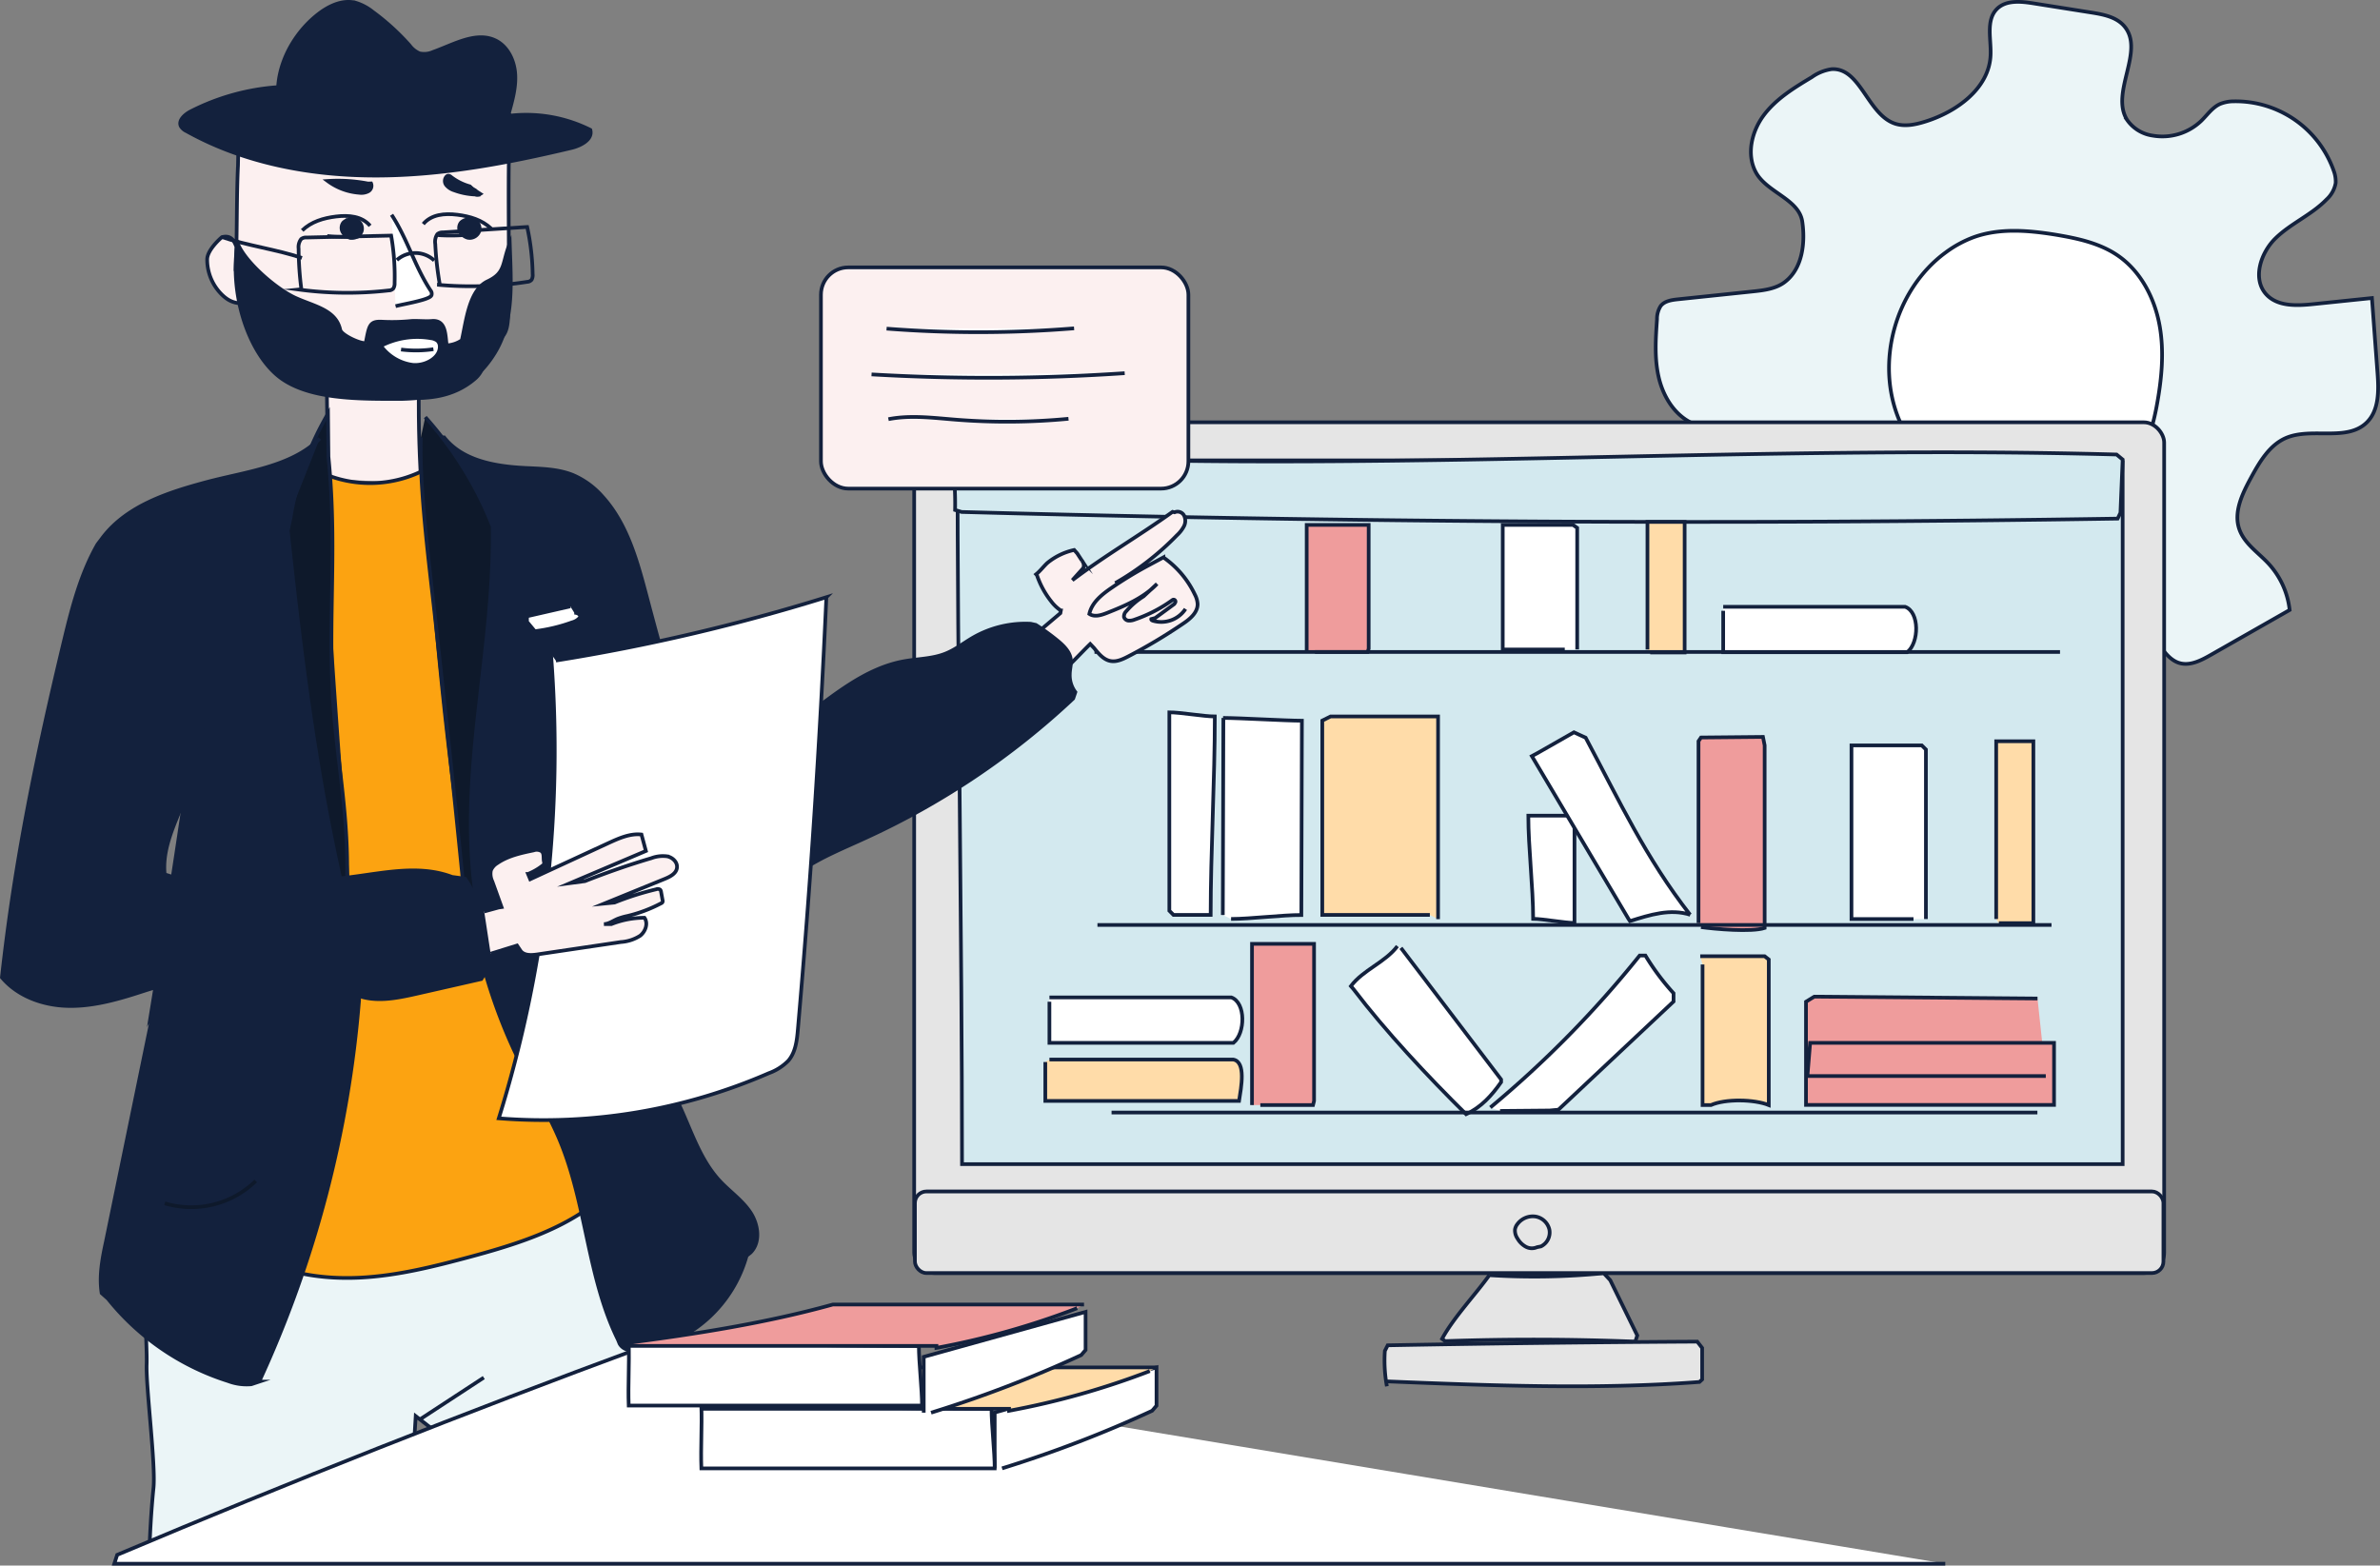 <svg xmlns="http://www.w3.org/2000/svg" width="645.83" height="424.83" viewBox="0 0 645.83 424.83">
  <rect x="0" y="0" width="645.83" height="424.83" fill="#808080" stroke="none"/>
  <g id="ab41fbab-78f5-41f9-9633-04bf999d5de9" data-name="Layer 2">
    <g id="a9fc2e03-c92f-487a-b684-81809f2bf2c1" data-name="Layer 12">
      <path d="M489.06,60.13c-.9-6.09-9.59-7.91-12.56-13.31-2.67-4.87-1.19-11.17,2.15-15.6s8.21-7.41,13-10.28A12.23,12.23,0,0,1,497,18.77c7.84-.51,9.74,12.25,17.18,14.77,2.67.9,5.6.29,8.29-.56C531,30.32,539.69,24,540.15,15.11c.23-4.4-1.37-9.59,1.75-12.7C544.33,0,548.28.36,551.66.89l15.77,2.5c3.28.52,6.84,1.19,9,3.71,5.73,6.69-3.91,18,.78,25.45a10.22,10.22,0,0,0,7,4.26,15.26,15.26,0,0,0,13.1-4c1.65-1.6,3-3.63,5.08-4.58a9.88,9.88,0,0,1,3.73-.73,28.22,28.22,0,0,1,27.14,18.81,8.29,8.29,0,0,1,.54,3.36,7.89,7.89,0,0,1-2.47,4.45c-4,4.14-9.62,6.46-13.78,10.47s-6.47,11.21-2.49,15.4c3.08,3.23,8.21,3,12.65,2.54l15.93-1.65,1.51,20.33c.35,4.71.47,10.06-2.87,13.39-5.44,5.41-15.09,1.2-22.1,4.3-4.45,2-7.07,6.53-9.39,10.8s-4.73,9.23-3.16,13.85c1.34,3.95,5.17,6.39,8,9.45a22.14,22.14,0,0,1,5.68,12.53l-21.42,12.2c-2.63,1.5-5.66,3.06-8.56,2.17-2.36-.73-3.94-2.88-5.4-4.87-2.47-3.38-5.19-6.74-8.87-8.73s-8.58-2.27-11.84.36c-7.68,6.18-.36,21.14-8,27.39-3.44,2.81-8.42,2.39-12.79,1.63a144,144,0,0,1-19.39-4.77,4.23,4.23,0,0,1-2.21-1.26,4,4,0,0,1-.43-3c1.11-8.15,5.26-17.45,0-23.8a10.25,10.25,0,0,0-11.3-3c-5.69,2.2-8.68,9.25-14.61,10.7-6.68,1.64-12.46-4.58-16.53-10.12l-8.2-11.15a5.79,5.79,0,0,1-1.36-2.83,4.54,4.54,0,0,1,.5-2.22c3.3-7.11,14.63-9.87,14.33-17.7-.19-5.23-5.91-8.47-11.08-9.26s-10.71-.25-15.37-2.63-7.56-7.32-8.71-12.41-.79-10.39-.43-15.6a6.54,6.54,0,0,1,1-3.6c1.06-1.35,2.95-1.63,4.66-1.81l20.26-2.12c3.18-.33,6.56-.74,9-2.76C489.12,72.69,489.9,65.83,489.06,60.13Z" fill="#ebf5f7" stroke="#13213d" stroke-miterlimit="10"/>
      <path d="M572.73,131.51c-5.05,2.09-10.14,4.2-15.52,5.17-16.8,3-35.05-6.81-41.76-22.5s-1.21-35.69,12.6-45.73a30.58,30.58,0,0,1,7.47-4.06c7.07-2.57,14.88-1.89,22.3-.7,5.94,1,12,2.28,16.95,5.71,6.14,4.26,9.86,11.41,11.22,18.77s.57,14.94-.81,22.29c-1.61,8.51-4.89,17.93-12.85,21.36Z" fill="#fff" stroke="#13213d" stroke-miterlimit="10"/>
    </g>
    <g id="b12a66cf-86d8-40ee-b651-f844a93225af" data-name="Layer 11">
      <rect x="248.07" y="114.6" width="339.19" height="230.86" rx="5.51" fill="#e5e5e5" stroke="#13213d" stroke-miterlimit="10"/>
      <path d="M404.16,346c-3.71,5.22-9.77,11.58-12.84,17.31l.81.62q25.8-.89,51.61.14l.55-1.67-7.34-15-1.76-1.9a192.53,192.53,0,0,1-31,.54" fill="#e5e5e5" stroke="#13213d" stroke-miterlimit="10"/>
      <path d="M376.17,374.85c27.66,1.13,57.42,2.27,85,.16l.72-.67v-8.56l-1.33-1.71q-42,.23-84,1l-.77,1.52a38.63,38.63,0,0,0,.55,9.6" fill="#e5e5e5" stroke="#13213d" stroke-miterlimit="10"/>
      <rect x="248.27" y="323.32" width="338.79" height="22.14" rx="3.12" fill="#e5e5e5" stroke="#13213d" stroke-miterlimit="10"/>
      <path d="M417.09,338.44a3.46,3.46,0,0,1-3.07-.13,5.84,5.84,0,0,1-2.23-2.21,3.85,3.85,0,0,1-.69-2.46,3.26,3.26,0,0,1,.7-1.52,5.21,5.21,0,0,1,4.85-2,4.65,4.65,0,0,1,3.79,3.55,4.21,4.21,0,0,1-2.3,4.56Z" fill="#e5e5e5" stroke="#13213d" stroke-miterlimit="10"/>
    </g>
    <g id="ede823d4-9fd1-44ef-bdde-717e0ae90934" data-name="Layer 18">
      <path d="M568.66,124.93H263.52l-3.7-3.65c0,62,1.23,132.59,1.23,194.63H576v-191" fill="#d3e9ef" stroke="#13213d" stroke-miterlimit="10"/>
      <path d="M258.05,122.86a84.14,84.14,0,0,1,1.12,15.53l1.78.54q156.78,4.26,313.69,1.8l.76-1.57L576,124.7l-1.65-1.36c-105-2.89-211.57,5.86-316.34-.48" fill="#d3e9ef" stroke="#13213d" stroke-miterlimit="10"/>
    </g>
    <g id="ab07a85f-8334-4820-8833-e280f1d18561" data-name="Layer 17">
      <path d="M334.06,249.37c5.23,0,13.84-1.09,19.07-1.07l.15-52.73-.07,0c-4.49,0-16.83-.75-21.32-.75l.08,0-.15,53.48" fill="#fff" stroke="#13213d" stroke-miterlimit="10"/>
      <path d="M317.31,193.3v53.84l1.12,1.13h10.09c0-16.83,1.13-37,1.13-53.85C326.65,194.42,320.3,193.3,317.31,193.3Z" fill="#fff" stroke="#13213d" stroke-miterlimit="10"/>
      <path d="M388,248.27H358.81V195.54l2.25-1.12h29.17v55" fill="#ffdca9" stroke="#13213d" stroke-miterlimit="10"/>
      <path d="M426.13,221.34H414.72c0,8.6,1.31,19.45,1.31,28,2.62,0,8.6,1.12,11.22,1.12v-28" fill="#fff" stroke="#13213d" stroke-miterlimit="10"/>
      <path d="M458.67,248.24c-5.44-1.74-10.92,0-16.37,1.71l-.4-.6-26.22-44.17,1.42-.76,10-5.7,3.18,1.46c9.18,17.24,16.34,32.66,28.35,48.06" fill="#fff" stroke="#13213d" stroke-miterlimit="10"/>
      <path d="M461.58,251.58c3.75.53,13.67,1.41,17.27.24V202.27l-.46-2.3-16.81.16-.68,1v49.36" fill="#ef9c9c" stroke="#13213d" stroke-miterlimit="10"/>
      <path d="M519.24,249.39H502.41V202.27h19.07l1.13,1.12v46" fill="#fff" stroke="#13213d" stroke-miterlimit="10"/>
      <path d="M542.42,250.51h9.35V201.15H541.68v48.24" fill="#ffdca9" stroke="#13213d" stroke-miterlimit="10"/>
      <path d="M555.14,292H490.45l.74-9h66.19v16.83H490.07v-28l2.25-1.38,60.57.51" fill="#ef9c9c" stroke="#13213d" stroke-miterlimit="10"/>
      <path d="M461.37,259.49h17.48l1.12.88v39.51c-3.94-1.59-11.81-1.74-15.7,0H462V261.73" fill="#ffdca9" stroke="#13213d" stroke-miterlimit="10"/>
      <path d="M407.05,301.47l13.47-.12,2.37-.22,31.24-29.35v-2.25a64.78,64.78,0,0,1-7.64-10.24h-1.55a287.21,287.21,0,0,1-40.52,41.24" fill="#fff" stroke="#13213d" stroke-miterlimit="10"/>
      <path d="M380.15,257.22l27.19,35.71v.72c-2.62,3.72-5.38,6.76-9.5,8.71h0c-10.37-10.25-21.77-22.38-30.61-34l-.66-.76c3.39-4.47,9.23-6.38,12.63-10.85" fill="#fff" stroke="#13213d" stroke-miterlimit="10"/>
      <path d="M342,299.87h14.3l.28-1.12V256.12H339.74v43.75" fill="#ef9c9c" stroke="#13213d" stroke-miterlimit="10"/>
      <path d="M284.77,271.83V283h49.92c3.28-2.61,3.4-10.94-.56-12.34H284.77" fill="#fff" stroke="#13213d" stroke-miterlimit="10"/>
      <path d="M284.77,287.53h49.92c3.46.66,2.12,7.47,1.54,11.22H283.65V288.19" fill="#ffdca9" stroke="#13213d" stroke-miterlimit="10"/>
      <path d="M424.61,176.25H407.78V142.44h19.07l1.13.8v33" fill="#fff" stroke="#13213d" stroke-miterlimit="10"/>
      <path d="M447.8,177.06h9.34V141.63H447.05v34.62" fill="#ffdca9" stroke="#13213d" stroke-miterlimit="10"/>
      <path d="M356.82,176.92h14.3l.28-.89V142.44H354.58v34.48" fill="#ef9c9c" stroke="#13213d" stroke-miterlimit="10"/>
      <path d="M467.6,165.75V177h49.93c3.28-2.61,3.39-10.94-.56-12.34H467.6" fill="#fff" stroke="#13213d" stroke-miterlimit="10"/>
    </g>
    <g id="a715363f-2934-44a7-9d8e-028552827454" data-name="Layer 16">
      <path d="M297,176.92h262" fill="#fff" stroke="#13213d" stroke-miterlimit="10"/>
      <path d="M297.8,251H556.69" fill="#fff" stroke="#13213d" stroke-miterlimit="10"/>
      <path d="M301.63,301.9H552.86" fill="#fff" stroke="#13213d" stroke-miterlimit="10"/>
    </g>
    <g id="e24d45d8-6d56-483d-92fb-c422e5b2c2e0" data-name="Layer 13">
      <rect x="222.77" y="72.56" width="99.71" height="60.03" rx="7.41" fill="#fcf0f0" stroke="#13213d" stroke-miterlimit="10"/>
      <path d="M240.58,89.18a322.49,322.49,0,0,0,50.88-.08" fill="#fff" stroke="#13213d" stroke-miterlimit="10"/>
      <path d="M236.5,101.6a550.47,550.47,0,0,0,68.69-.33" fill="#fff" stroke="#13213d" stroke-miterlimit="10"/>
      <path d="M241.08,113.75c5.9-1.16,12-.37,18,.11a175.72,175.72,0,0,0,30.86-.22" fill="#fff" stroke="#13213d" stroke-miterlimit="10"/>
    </g>
    <g id="b0d0f05b-7213-48cb-b1fb-e1c7a0c7ff1a" data-name="Layer 14">
      <g id="b47190c5-9d34-4004-a6b9-15ea5916f787" data-name="Layer 2">
        <path d="M114.3,131.14q-.93-14.64-.57-29.33H88.64L89,130" fill="#fcf0f0" stroke="#13213d" stroke-miterlimit="10"/>
        <path d="M173.1,331.31c0,1.17,0,2.33-.07,3.5a13.06,13.06,0,0,0,.55,1.67Z" fill="#fff" stroke="#13213d" stroke-miterlimit="10"/>
        <path d="M39.79,370.28c-.2,6.28,2.5,27.28,1.86,33.53s-1,12.91-1.21,19.85c14.05-.12,28.1-.78,42.11-1.86q10.41-.8,20.78-1.87c2.54-.26,5.08-.55,7.6-.86.6-12.09,1.2-23.74,1.88-34.78l4.63,3.6c-.73,5.17.88,19.86,1.41,30.2l4.45-.57c12.63-1.58,25.34-2.36,38.05-3,5-.26,10.07-.48,15.11-.72-1.19-26.3-3.85-52.67-3.43-79-1.34-5.1-.31-11.56-6.28-12.89a9,9,0,0,0-2.43-.16A673.28,673.28,0,0,1,61.63,319a21.65,21.65,0,0,0-3.69-.12c-13.27.82-13.77,12.7-12.91,22l-4.5-11.07A.3.3,0,0,0,40,330c1,14.48-2.4-5.44-1.7,8.34C38.52,343.63,40,364.93,39.79,370.28Z" fill="#ebf5f7" stroke="#13213d" stroke-miterlimit="10"/>
        <path d="M63.94,73.54c.43-8.8.21-19.78.64-28.59l.1-5c6-8,15-9.49,24.93-12S110,25.79,120,27.83c8.21,1.67,13.79,1.37,18.2,8.23v2c-.44,14.11.14,33.42-.3,47.54-.17,5.41-1.57,6.12-4.63,7.78-2.17,1.18-.78,6.24-4.31,9.31-11.81,10.27-30,3.2-45.06-.88H82c-5-.25-4.49-2.35-7.28-6.33s-7.15-6.8-8.54-11.4l1.08-1.79c-3.31.25-5.26-.38-7.56-2.87a13.37,13.37,0,0,1-3.48-9c0-2.73,4-6.07,4-6.07,2.7-.68,3.52,1.2,4.3,3.77" fill="#fcf0f0" stroke="#13213d" stroke-miterlimit="10"/>
        <path d="M99.25,93.09c-1.44.24-6.62-2.15-6.93-3.6-1.2-5.5-7.24-6.38-12.3-8.73S66.57,71.25,64.46,66c-2.21,13.64,2.78,29,10.73,35.78s22.56,6.48,33.81,6.48c11.88-.32,19.64-3.43,25.17-12.36,5.43-8.77,4.5-19.25,4.16-29.78-2.11,5.22-1,7.86-6,10.21s-5.77,10.52-7,16a8.11,8.11,0,0,1-4.11,1.39c-.4-2.79-.14-7-4.11-6.62-1.6.14-3.89-.1-5.49,0a52.28,52.28,0,0,1-8,.19c-3.39-.17-3.46,1.13-4.36,5.74" fill="#13213d" stroke="#13213d" stroke-miterlimit="10"/>
        <path d="M106.26,58.28c4.33,6.64,6.22,13.86,10.55,20.5a1.42,1.42,0,0,1,.28,1.36,1.35,1.35,0,0,1-.55.51c-1.68,1-7.39,1.95-9.2,2.43" fill="#fff" stroke="#13213d" stroke-miterlimit="10"/>
        <path d="M100.43,61.27c-2.21-2.62-5.78-2.94-9.23-2.52S84.46,60.16,82,62.53" fill="none" stroke="#13213d" stroke-miterlimit="10"/>
        <path d="M95.28,64.61A3.56,3.56,0,0,1,93,63a2.31,2.31,0,0,1,.17-2.6,3.1,3.1,0,0,1,2.37-.85,3.78,3.78,0,0,1,1,.12,2.51,2.51,0,0,1,1.62,3,2.75,2.75,0,0,1-2.91,1.88" fill="#13213d" stroke="#13213d" stroke-miterlimit="10"/>
        <path d="M95.77,62.67c.06.47-.63.78-1,.52a1.1,1.1,0,0,1-.36-1.28c.19-.57,1-1,1.4-.6s.16.93-.1,1.35a.92.92,0,0,1-.3.32c-.38.22-.89-.15-1-.58a2,2,0,0,1,.36-1.22c.09-.17.22-.37.41-.39a.55.55,0,0,1,.31.08,1.42,1.42,0,0,1,.77.88.84.84,0,0,1-.48,1,.55.55,0,0,1,1-.08c.16.41-.46.85-.82.57" fill="#13213d" stroke="#13213d" stroke-miterlimit="10"/>
        <path d="M127.16,64.57A3.53,3.53,0,0,1,124.91,63a2.29,2.29,0,0,1,.17-2.6,3.09,3.09,0,0,1,2.37-.86,3.83,3.83,0,0,1,1,.13,2.51,2.51,0,0,1,1.62,3,2.77,2.77,0,0,1-2.92,1.88" fill="#13213d" stroke="#13213d" stroke-miterlimit="10"/>
        <path d="M127.65,62.63c0,.47-.63.77-1.05.52a1.1,1.1,0,0,1-.35-1.28c.18-.58,1-1,1.4-.6s.16.93-.11,1.34a.94.94,0,0,1-.29.33c-.38.22-.89-.15-1-.58a2,2,0,0,1,.35-1.22c.1-.18.22-.37.42-.39a.58.58,0,0,1,.31.08,1.42,1.42,0,0,1,.77.88.86.86,0,0,1-.48,1,.55.55,0,0,1,1-.08c.15.41-.47.85-.82.57" fill="#13213d" stroke="#13213d" stroke-miterlimit="10"/>
        <path d="M88.8,64.05a51.23,51.23,0,0,0,8.49.14" fill="#fff" stroke="#13213d" stroke-miterlimit="10"/>
        <path d="M114.85,60.79c2.21-2.62,5.78-2.94,9.22-2.52s6.74,1.41,9.23,3.78" fill="none" stroke="#13213d" stroke-miterlimit="10"/>
        <path d="M127.37,63.67a52.32,52.32,0,0,1-8.49.14" fill="#fff" stroke="#13213d" stroke-miterlimit="10"/>
        <path d="M81.78,78.5a88.08,88.08,0,0,1-.75-11,3.56,3.56,0,0,1,.69-2.63,2.13,2.13,0,0,1,1.48-.42l22.94-.52a64,64,0,0,1,.94,12.85,2.59,2.59,0,0,1-.35,1.51,1.62,1.62,0,0,1-1.21.52,98.94,98.94,0,0,1-24.44-.24Z" fill="none" stroke="#13213d" stroke-miterlimit="10"/>
        <path d="M107.7,70.56a7.52,7.52,0,0,1,10.13.12" fill="none" stroke="#13213d" stroke-miterlimit="10"/>
        <path d="M119.34,77.2a87.77,87.77,0,0,1-1.23-11,3.7,3.7,0,0,1,.57-2.66,2.15,2.15,0,0,1,1.47-.48l22.9-1.47a64.4,64.4,0,0,1,1.49,12.8,2.63,2.63,0,0,1-.28,1.52,1.61,1.61,0,0,1-1.19.57,98.94,98.94,0,0,1-24.43.78Z" fill="none" stroke="#13213d" stroke-miterlimit="10"/>
        <path d="M81.93,70c-6.58-2.24-15.18-3.43-21.76-5.68" fill="#fff" stroke="#13213d" stroke-miterlimit="10"/>
        <path d="M100.69,49.77a1.71,1.71,0,0,1-.77,2.15,4.13,4.13,0,0,1-2.46.39,16.37,16.37,0,0,1-8.54-3.2,42.62,42.62,0,0,1,10.93.69Z" fill="#13213d" stroke="#13213d" stroke-miterlimit="10"/>
        <path d="M128.29,51.3c-.28-.23-.54-.49-.81-.74A14.94,14.94,0,0,1,122.36,48a1.1,1.1,0,0,0-.7-.32.75.75,0,0,0-.47.21,1.8,1.8,0,0,0-.08,2.36,4.58,4.58,0,0,0,2.17,1.4,18.52,18.52,0,0,0,6.59,1.15l0-.12q-.54-.53-1-1.08A1.76,1.76,0,0,1,128.29,51.3Z" fill="#13213d" stroke="#13213d" stroke-miterlimit="10"/>
        <path d="M127.31,50.71l3,1.91a1.48,1.48,0,0,1-1.21.18" fill="#13213d" stroke="#13213d" stroke-miterlimit="10"/>
        <path d="M103.07,94a21.55,21.55,0,0,1,13.83-2.23,3.73,3.73,0,0,1,1.77.67,2.13,2.13,0,0,1,.67,1.57c.1,3-3.79,5.31-7.32,5a12.68,12.68,0,0,1-8.5-4.94" fill="#fff" stroke="#13213d" stroke-miterlimit="10"/>
        <path d="M108.83,94.85a32.27,32.27,0,0,0,8.78-.09" fill="#fff" stroke="#13213d" stroke-miterlimit="10"/>
        <path d="M76.46,31.51c-3.26-9.69,1.46-20.79,9.38-27.26,3-2.46,6.89-4.46,10.66-3.51a13.86,13.86,0,0,1,4.61,2.45,63.72,63.72,0,0,1,10,9.1,6.71,6.71,0,0,0,2.7,2.18,5.88,5.88,0,0,0,3.77-.4c5.62-2,11.77-5.73,17.06-3,3.21,1.67,4.93,5.4,5.17,9s-.75,7.18-1.73,10.67l.42.64a38.83,38.83,0,0,1,21.69,3.87c.72,2.57-2.57,4.3-5.18,4.91-17.35,4.13-35,7.46-52.86,7.49s-36-3.38-51.55-12.07a3.49,3.49,0,0,1-1.51-1.3c-.78-1.57,1-3.16,2.55-4a61.4,61.4,0,0,1,23.78-6.64" fill="#13213d" stroke="#13213d" stroke-miterlimit="10"/>
        <path d="M114.21,385l17.07-11.17" fill="#fff" stroke="#13213d" stroke-miterlimit="10"/>
      </g>
      <g id="e8727239-e2d6-4c81-8c8a-ecd8d4fcd042" data-name="Layer 8">
        <path d="M321.69,165.25a7.89,7.89,0,0,1-8.86,3.19c-.22-.07-.48-.23-.43-.45l1.08-.29,5.17-3.78.25-.4a.52.52,0,0,0-.73-.71,39.16,39.16,0,0,1-10.27,5.32,4,4,0,0,1-1.66.29,1.41,1.41,0,0,1-1.24-1,2,2,0,0,1,.65-1.59,20.13,20.13,0,0,1,4.67-4l3.65-3.39c-3.63,3.83-8.68,5.94-13.59,7.89-1.55.61-3.4,1.2-4.78.26.68-3.1,3.4-5.27,6-7.05a106.6,106.6,0,0,1,9.47-5.8l4.62-2.48a25.63,25.63,0,0,1,8.55,10.09,6.34,6.34,0,0,1,.74,2.58c0,2.29-2,4-3.94,5.3a145.78,145.78,0,0,1-14.92,8.91c-1.48.76-3.1,1.53-4.74,1.24-1.9-.33-3.27-2-4.46-3.48l-1.08-1.14c-2.41,2.32-6.08,6.4-8.7,8.47l-6.4-10.91,7-5.93.13-.71a10.85,10.85,0,0,1-2.6-2.46,23.52,23.52,0,0,1-3.89-7.14l-.22-.24c1.13-.91,2-2.11,3.06-3.09a17.29,17.29,0,0,1,7.27-3.51l.81.91,1.25,1.92a2.16,2.16,0,0,1,.51,1.82,2.31,2.31,0,0,1-.46.66L291,157.44h0c9.15-6.91,17.88-11.87,27.19-18.55l.54.13a2,2,0,0,1,2.59.9,3.27,3.27,0,0,1-.06,2.92,9,9,0,0,1-1.87,2.39,75.27,75.27,0,0,1-16.76,13" fill="#fcf0f0" stroke="#13213d" stroke-miterlimit="10"/>
      </g>
      <g id="b2af2152-5b7c-4dc4-9b46-e64f833600db" data-name="Layer 9">
        <path d="M159.87,331.85a849,849,0,0,0-39.53-200l-3.68-5.15a32.14,32.14,0,0,1-29.86,1.37l-3.64,4.43A459.62,459.62,0,0,0,65.47,340.14l2.8.41c8.83,5.09,19.35,6.67,29.53,6.15s20.15-3.05,30-5.7c15.76-4.25,32.67-9.77,41.86-23.26" fill="#fca311" stroke="#13213d" stroke-miterlimit="10"/>
      </g>
      <g id="ac13a787-56f1-4d01-ab55-59d85c271bfa" data-name="Layer 6">
        <path d="M166,240.24c5.15,7.71,10.52,15.63,18.3,20.69a5.59,5.59,0,0,0,3.13,1.17,5.8,5.8,0,0,0,3-1.33c10-7.11,17-17.78,27.14-24.63,5.34-3.61,11.38-6,17.25-8.72a209.44,209.44,0,0,0,56.4-37.87l.59-1.73a7.57,7.57,0,0,1-1.52-4.79c0-1.42.48-2.84.26-4.24-.31-2-1.94-3.59-3.53-4.91a60,60,0,0,0-5.95-4.31l-1.4-.31A28.49,28.49,0,0,0,264.08,173c-2.52,1.45-4.83,3.31-7.54,4.38-3.55,1.42-7.5,1.38-11.27,2.07-10.47,1.91-19,9.2-27.54,15.52s-18.76,12.14-29.26,10.4l-.84-.36q-6.36-21.17-12-42.56c-2.61-9.87-5.32-20.2-12.19-27.74a22.27,22.27,0,0,0-7.92-5.79c-4.08-1.67-8.6-1.72-13-1.94-8.09-.41-17-1.91-22-8.29l-5.44.31a1117.57,1117.57,0,0,0,15.39,143.57l1.47,2.22a144.7,144.7,0,0,0,10.35,25.88c3.17,6.15,6.8,12.08,9.49,18.46,7.39,17.43,7.55,37.41,15.9,54.4l.44,1.08c1.16,2.1,4.12,2.21,6.48,1.81a35.88,35.88,0,0,0,28-25.67l1.06-.85c2.82-2.8,2.13-7.69-.1-11s-5.61-5.6-8.31-8.52c-6.47-7-8.53-16.92-13.35-25.15-4.2-7.17-10.52-13.06-13.85-20.67-2.92-6.7-3.31-14.19-3.57-21.49-1-28.14-.75-56.57-6.93-84" fill="#13213d" stroke="#13213d" stroke-miterlimit="10"/>
        <path d="M51.93,204.05Q46.74,240,40.87,275.81l.75-1.41L28.76,336.9c-1,4.61-1.9,9.34-1.18,14l1.71,1.52a68,68,0,0,0,32.6,22.35,14.17,14.17,0,0,0,6.29.87l2.14-.71A305.44,305.44,0,0,0,97.45,271.21l-1.15-5.16-4.08-57.13c-1.23-17.13-2.45-34.26-3.47-51.41q-1.16-19.22-2-38.46" fill="#13213d" stroke="#13213d" stroke-miterlimit="10"/>
      </g>
      <g id="a81c0179-f02b-4767-b222-eb72c7f1db7f" data-name="Layer 10">
        <path d="M114.21,118.71c-.49,13.65,2.39,35.55,3.89,49.21,2.61,23.9,5,45.88,7.44,70.46,1,10.59,0,0,4.37,9.87h0c-6.67-35.74,4.29-68.88,3.78-105.4l-.85-2.12a98.86,98.86,0,0,0-17.44-27.54" fill="#0e192b" stroke="#13213d" stroke-miterlimit="10"/>
        <path d="M93.9,245.15c1.12-17.41-1-29.81-2.7-45.6-3-27,.69-48.09-2.08-75.65L89,112.27a82.3,82.3,0,0,0-10.19,28.31L78.08,144c3.7,34.54,7.81,67.69,15.82,101.11" fill="#0e192b" stroke="#13213d" stroke-miterlimit="10"/>
        <path d="M69.39,320.48a25.08,25.08,0,0,1-24.68,6.06" fill="none" stroke="#0e192b" stroke-miterlimit="10"/>
        <path d="M155.83,166.27c1.12,0,1.83.72,1.54,1.29a4.05,4.05,0,0,1-2.13,1.32,45.3,45.3,0,0,1-10.12,2.41L143,168.74l0-1.51,11.75-2.69" fill="#fff" stroke="#13213d" stroke-miterlimit="10"/>
      </g>
      <g id="aee5290d-5cc0-49cf-90c5-ff5ee56ee0d9" data-name="Layer 19">
        <path d="M149.52,177.47a336,336,0,0,1-14.17,126,153.13,153.13,0,0,0,73.28-12.25,14.06,14.06,0,0,0,5.28-3.37c2-2.32,2.35-5.57,2.61-8.61q5.1-58.5,7.72-117.18a524.48,524.48,0,0,1-73.4,17.19" fill="#fff" stroke="#13213d" stroke-miterlimit="10"/>
      </g>
      <g id="b023b5ee-3cc4-480a-95a4-882d61398aca" data-name="Layer 5">
        <path d="M53.3,203.27c.29,11.64-9.81,22.46-8.61,34l3.61,1.16,12.89-1.41a49.86,49.86,0,0,1,10.91-.38c3.05.34,6,1.24,9,1.69,13.83,2,28.5-5.34,41.56-.37l3.53.48A35.18,35.18,0,0,1,131.66,264l-1.06,1.68-17.61,4c-5.49,1.24-11.43,2.45-16.59.19-2.51-1.09-4.65-2.95-7.21-3.91-9.57-3.58-19.91,6.38-29.83,3.92-2.43-.6-4.63-1.92-7.06-2.53-4.94-1.26-10.09.53-14.94,2.1-6.26,2-12.74,3.75-19.31,3.52S4.74,270.28.52,265.24h0C4,233.53,10,204.59,17.45,173.57c2.14-8.9,4.48-17.88,9-25.83l1.51-2c6.61-8.55,17.67-12.12,28.12-14.92s23.11-4.11,30.69-11.82" fill="#13213d" stroke="#13213d" stroke-miterlimit="10"/>
      </g>
      <g id="b01a3346-c7b4-4f30-a55d-1f56b1e2309d" data-name="Layer 7">
        <path d="M133.14,258.8l7.15-2.22,1,1.49c1,1.27,2.92,1.15,4.51.92l22.69-3.36a11,11,0,0,0,5.21-1.7c1.46-1.13,2.25-3.37,1.18-4.88a24.44,24.44,0,0,0-9,1.73h-2c1.35-.06,2.5-.94,3.75-1.46a17.62,17.62,0,0,1,2.69-.77,38.76,38.76,0,0,0,9.08-3.43.63.63,0,0,0,.4-.83l-.41-2.25a1.1,1.1,0,0,0-.24-.6,1.13,1.13,0,0,0-1.08-.12,79.94,79.94,0,0,0-11.31,3.6l-2.78.27,16.4-6.69c1.44-.59,3.08-1.42,3.31-2.95s-1.11-2.82-2.56-3.16a8.84,8.84,0,0,0-4.39.49c-6.1,1.8-12.1,3.9-18,6.23l-4,.53,20.53-8.72-1.2-4.46c-3.08-.35-6.08,1-8.9,2.29l-21.29,9.84-.59-1.43a16,16,0,0,0,3.94-2.27,1,1,0,0,0,.36-.36,1.21,1.21,0,0,0,0-.77c-.2-.93.11-2.08-.58-2.74a2.45,2.45,0,0,0-2.19-.26c-3.47.72-7,1.47-9.95,3.51a4.08,4.08,0,0,0-1.67,1.94,4.85,4.85,0,0,0,.4,3l2.5,6.94-.81.12-3.9,1.07" fill="#fcf0f0" stroke="#13213d" stroke-miterlimit="10"/>
      </g>
    </g>
    <g id="e0d3138e-d115-443e-a16e-e3a3f4078be3" data-name="Layer 15">
      <path d="M174.34,365.56Q102.43,392.11,31.8,421.93l-.78,2.4H527.86" fill="#fff" stroke="#13213d" stroke-miterlimit="10"/>
    </g>
    <g id="bb27e698-72b0-41af-ad56-54d80d822356" data-name="Layer 20">
      <path d="M271.91,398.46a326.31,326.31,0,0,0,40.73-15.63l1.19-1.38V371.06l-43.91,12.25v15.15" fill="#fff" stroke="#13213d" stroke-miterlimit="10"/>
      <path d="M269.06,382.29c0,4.43.86,11.75.86,16.17h-79.6c-.21-5.78.2-11.24,0-17,25.11,0,53.63.84,78.74.84" fill="#fff" stroke="#13213d" stroke-miterlimit="10"/>
      <path d="M312,372.06a214.24,214.24,0,0,1-38.18,10.77l0-.54h-83l-.59-.84c18.37-2.43,37.45-5.45,55.41-10.39h68.16" fill="#ffdca9" stroke="#13213d" stroke-miterlimit="10"/>
    </g>
    <g id="eb7721af-54e7-4d08-a0b0-d7050f145f1e" data-name="Layer 21">
      <path d="M252.65,383.35a325.85,325.85,0,0,0,40.74-15.63l1.19-1.38V356L250.66,368.2v15.15" fill="#fff" stroke="#13213d" stroke-miterlimit="10"/>
      <path d="M249.34,365.25c0,4.43.86,11.75.86,16.17H170.6c-.2-5.78.2-11.24,0-17,25.11,0,53.63.84,78.74.84" fill="#fff" stroke="#13213d" stroke-miterlimit="10"/>
      <path d="M292.29,355a214.24,214.24,0,0,1-38.18,10.77l0-.54h-83l-.59-.84C188.91,362,208,359,226,354h68.16" fill="#ef9c9c" stroke="#13213d" stroke-miterlimit="10"/>
    </g>
  </g>
</svg>
